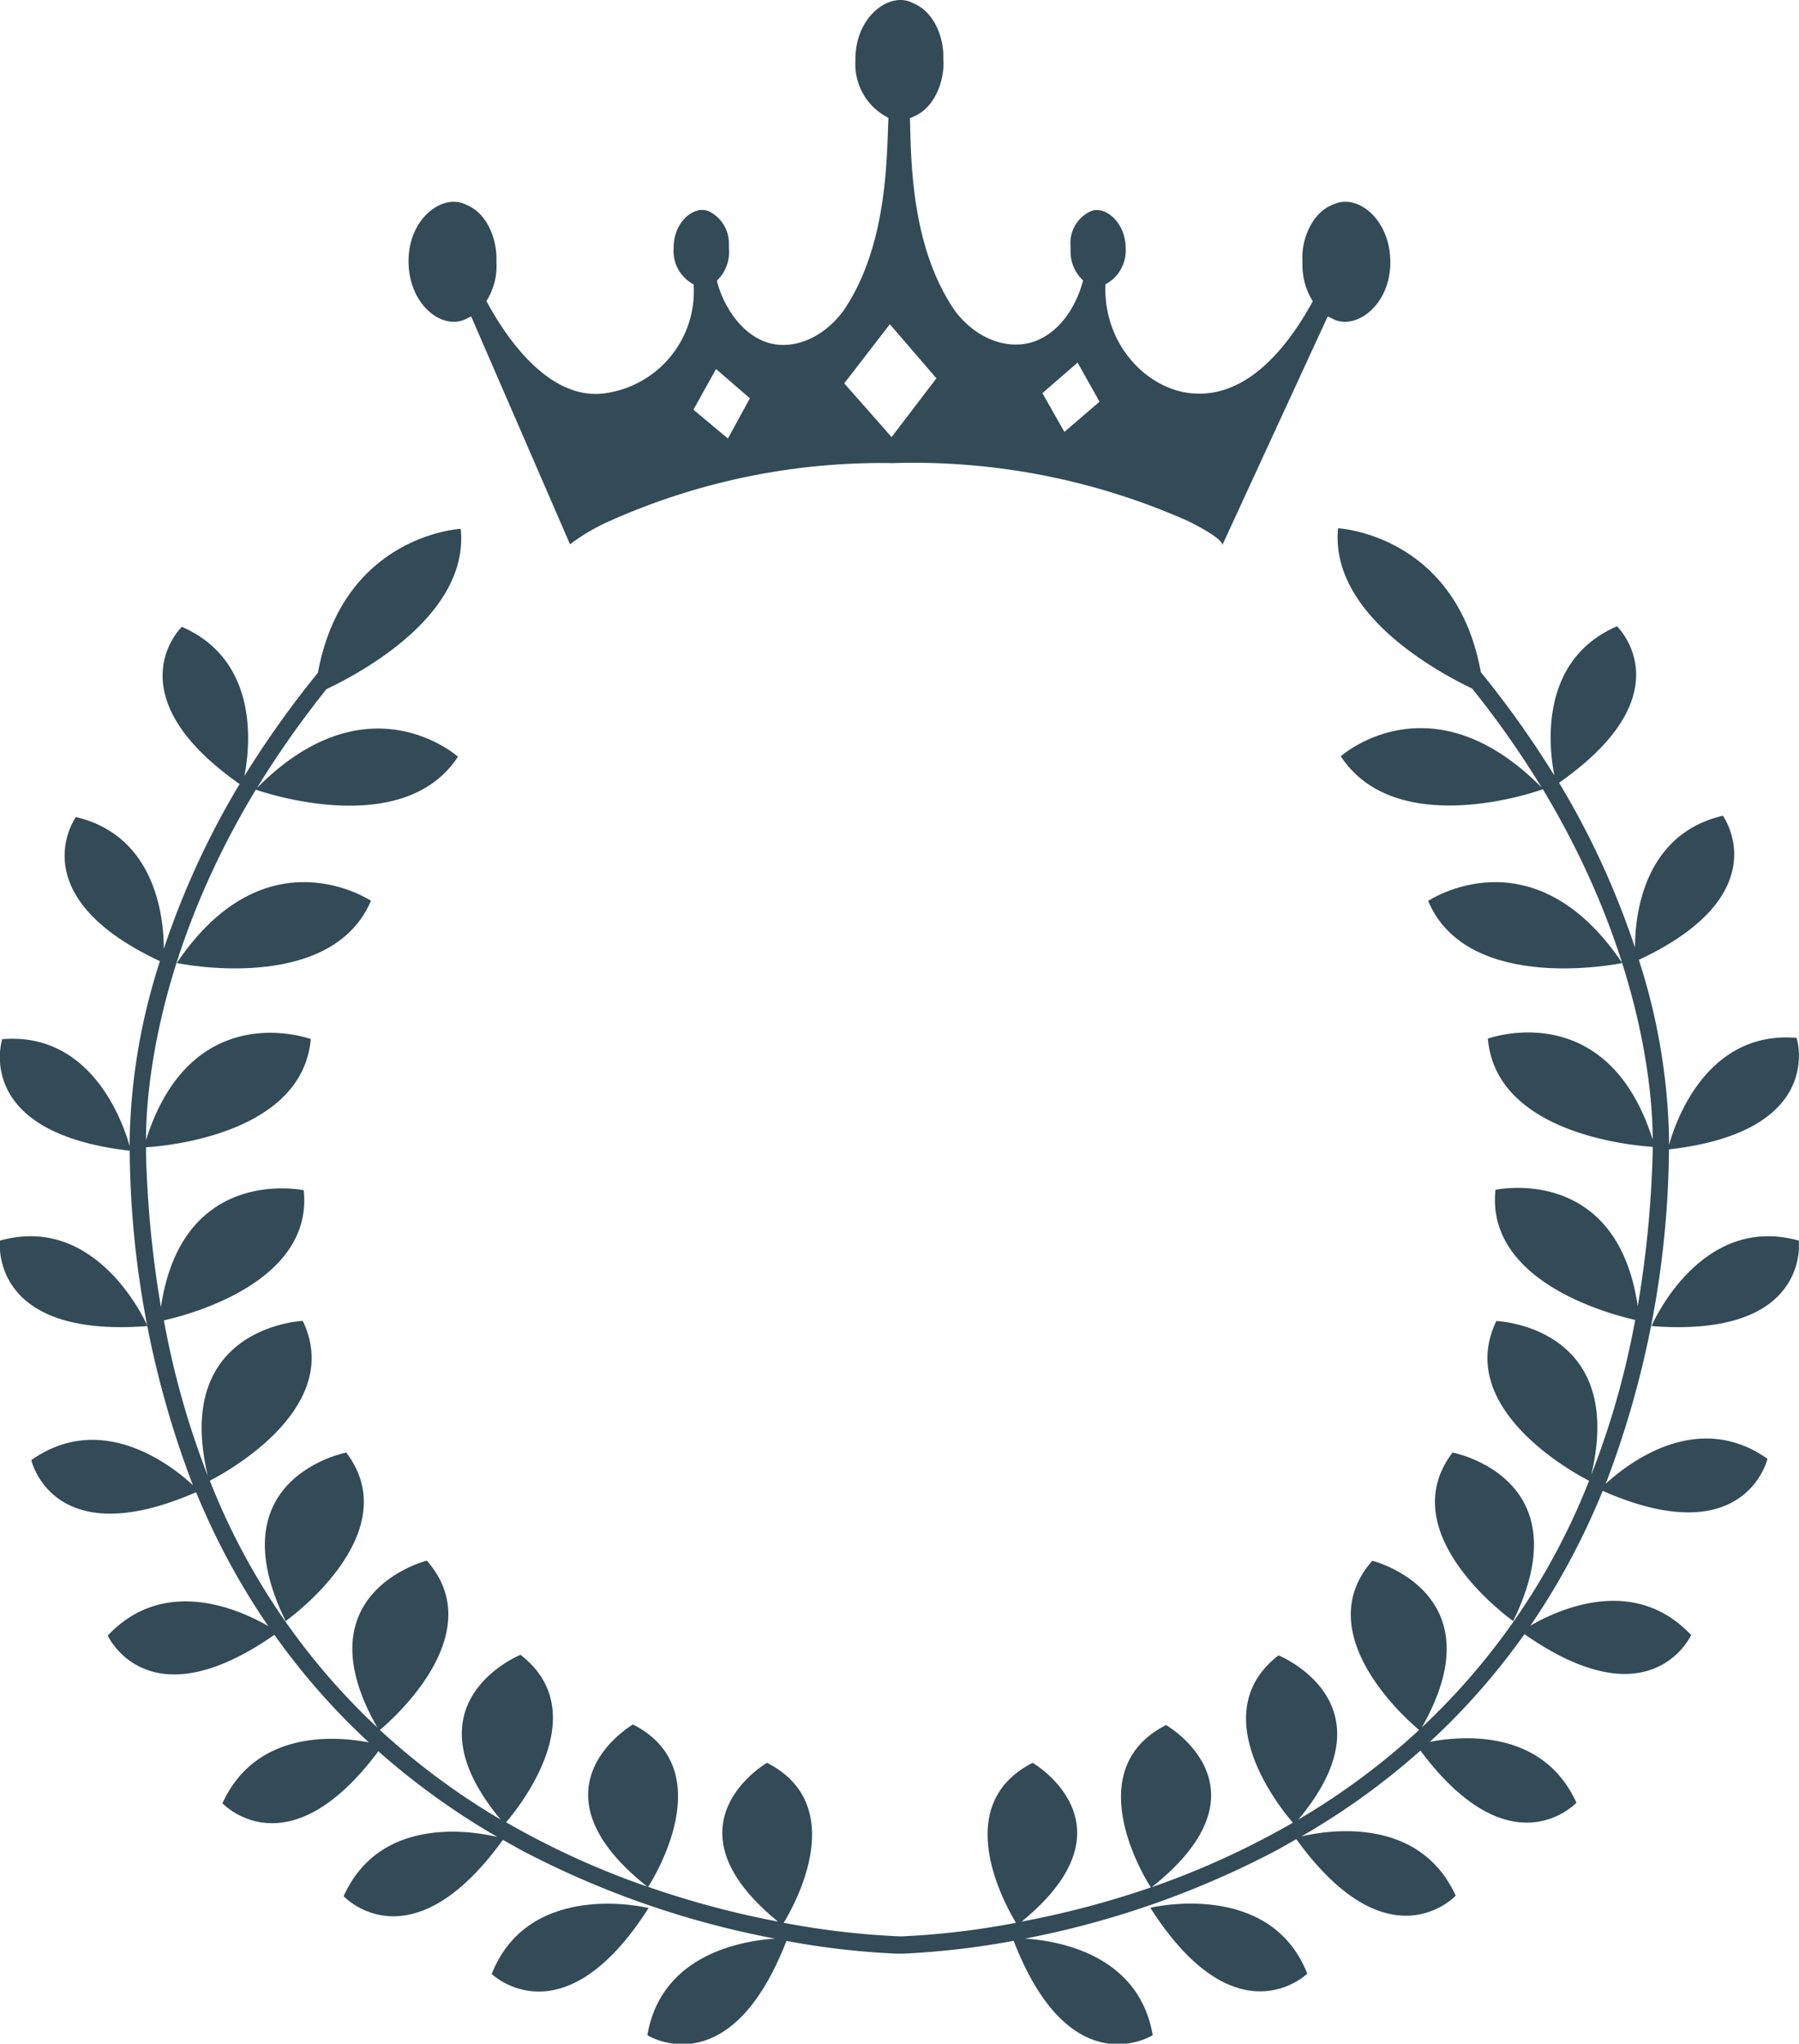 <svg xmlns="http://www.w3.org/2000/svg" viewBox="0 0 163.76 186"><defs><style>.cls-1{fill:#324b56;}</style></defs><title>Frames 02</title><g id="Calque_2" data-name="Calque 2"><g id="Label_02" data-name="Label 02"><path class="cls-1" d="M104.71,173.63c7.84,12.29,14.29,6,14.29,6C115.59,171,104.71,173.63,104.71,173.63Z"/><path class="cls-1" d="M137.74,147.54c6.42-13.09-5.52-15.34-5.52-15.34C126.56,139.65,137.74,147.54,137.74,147.54Z"/><path class="cls-1" d="M146.16,135.05a87,87,0,0,0,5.76-30.11s0-.11,0-.33c14.38-1.64,11.62-10.15,11.62-10.15-8.25-.69-11.06,7.77-11.61,9.75,0-.17,0-.37,0-.59a56.15,56.15,0,0,0-2.75-16.26c12.82-6,7.65-13.12,7.65-13.12-7.23,1.7-8,9.05-8,12a75,75,0,0,0-6.91-15C153.57,63.09,147.19,57,147.19,57c-7.08,3.07-6.22,10.92-5.7,13.58a88.79,88.79,0,0,0-6.69-9.4c-2.28-12.56-13-13.1-13-13.1-.74,7.78,9,13.05,12.21,14.59a85,85,0,0,1,6.32,9c-10.08-10.18-18.28-2.84-18.28-2.84,5,7.62,17.67,3.28,18.39,3,9.16,15.21,10,27.9,10,31.81v.07c-4.18-13.15-15-9.18-15-9.18.73,8.63,13.12,9.73,15,9.85,0,.3,0,.5,0,.5a98.32,98.32,0,0,1-1.36,14c-1.9-13-12.95-10.59-12.95-10.59-.88,8.38,10.45,11.33,12.72,11.84a76.44,76.44,0,0,1-4,14.1c3.22-13.56-8.64-14-8.64-14-3.9,8.09,7.49,14.06,8.44,14.54a61.59,61.59,0,0,1-15.22,22.44c7-12.29-4.51-15.16-4.51-15.16-5.91,6.67,3.34,14.64,4.26,15.4a64.14,64.14,0,0,1-11,8.16c8.91-10.63-1.8-14.95-1.8-14.95-6.86,5.3.23,14,1.31,15.23a75.17,75.17,0,0,1-12.85,5.87c11.35-9,1.3-14.76,1.3-14.76-8.21,4.2-1.58,14.48-1.38,14.78A83.4,83.4,0,0,1,93,174.89c10.75-8.79,1-14.45,1-14.45-7.63,3.89-2.45,13-1.52,14.56A72.24,72.24,0,0,1,82,176.24,73.14,73.14,0,0,1,71.34,175c.94-1.54,6.1-10.67-1.52-14.56,0,0-9.79,5.66,1,14.45A83.3,83.3,0,0,1,59,171.73c.19-.29,6.84-10.58-1.38-14.78,0,0-10,5.78,1.3,14.76a74.74,74.74,0,0,1-12.85-5.86c1.07-1.25,8.17-9.94,1.31-15.24,0,0-10.71,4.32-1.8,15a64.74,64.74,0,0,1-11-8.16c.84-.7,10.21-8.71,4.27-15.41,0,0-11.54,2.88-4.5,15.19a61.72,61.72,0,0,1-15.25-22.47c.86-.43,12.37-6.41,8.46-14.54,0,0-11.9.49-8.64,14.11a76.65,76.65,0,0,1-4-14.16c2.23-.5,13.61-3.44,12.73-11.84,0,0-11.07-2.38-13,10.63a98.32,98.32,0,0,1-1.36-14s0-.24,0-.54c1.81-.11,14.23-1.2,15-9.85,0,0-10.82-4-15,9.19a.25.25,0,0,1,0-.09c0-3.9.8-16.59,10-31.8.67.23,13.42,4.6,18.4-3,0,0-8.21-7.35-18.3,2.85a87.3,87.3,0,0,1,6.33-9c3.23-1.53,13-6.8,12.22-14.59,0,0-10.69.54-13,13.1a89.14,89.14,0,0,0-6.69,9.39c.52-2.66,1.37-10.5-5.7-13.57,0,0-6.39,6.12,5.26,14.31a75.36,75.36,0,0,0-6.9,15c0-3-.81-10.3-8-12,0,0-5.16,7.13,7.65,13.12a55.92,55.92,0,0,0-2.76,16.25c0,.22,0,.41,0,.57-.57-2-3.39-10.4-11.6-9.72,0,0-2.76,8.51,11.61,10.15,0,.23,0,.36,0,.37a86.89,86.89,0,0,0,5.75,30.07c-1.85-1.72-8.26-6.84-14.71-2.28,0,0,1.94,8.63,15,2.92A65.53,65.53,0,0,0,24.42,148c-2.44-1.42-9.41-4.68-14.61.86,0,0,3.6,8,15.17-.07a62.25,62.25,0,0,0,8.6,9.79c-2.94-.56-10.26-1.19-13.33,5.54,0,0,5.91,6.36,14.19-4.73a66.65,66.65,0,0,0,10.84,7.8c-2.22-.53-10.68-2-14,5.39,0,0,6.06,6.54,14.5-5.13.66.37,1.33.76,2,1.11a82.47,82.47,0,0,0,22.76,7.88c-2.89.19-10.35,1.38-11.61,8.79,0,0,7.49,4.74,12.66-8.58a71.56,71.56,0,0,0,10.06,1.16h.55v0a74.13,74.13,0,0,0,10.07-1.17c5.16,13.33,12.66,8.59,12.66,8.59-1.27-7.43-8.75-8.61-11.62-8.79A82.58,82.58,0,0,0,116,168.51c.66-.35,1.33-.74,2-1.12,8.45,11.68,14.51,5.14,14.51,5.14-3.37-7.37-11.84-5.92-14.05-5.39a65.71,65.71,0,0,0,10.84-7.81c8.29,11.1,14.2,4.74,14.2,4.74-3.07-6.74-10.41-6.1-13.34-5.54a62.44,62.44,0,0,0,8.61-9.8c11.57,8.1,15.17.08,15.17.08-5.21-5.55-12.2-2.27-14.63-.85a65.67,65.67,0,0,0,6.58-12.27c13,5.72,15-2.92,15-2.92C154.42,128.2,148,133.35,146.16,135.05Z"/><path class="cls-1" d="M150.33,120.69c14.54,1.13,13.41-7.78,13.41-7.78C154.72,110.39,150.33,120.69,150.33,120.69Z"/><path class="cls-1" d="M147.67,87.65C139.52,75.56,130,82,130,82,133.63,90.6,147.67,87.65,147.67,87.65Z"/><path class="cls-1" d="M44.76,179.66s6.45,6.26,14.28-6C59,173.63,48.17,171,44.76,179.66Z"/><path class="cls-1" d="M26,147.54s11.18-7.89,5.52-15.34C31.54,132.2,19.59,134.45,26,147.54Z"/><path class="cls-1" d="M13.43,120.69S9,110.39,0,112.91C0,112.91-1.1,121.82,13.43,120.69Z"/><path class="cls-1" d="M16.09,87.65s14,2.95,17.68-5.67C33.77,82,24.24,75.56,16.09,87.65Z"/><path class="cls-1" d="M42.47,29l.42-.2,9,20.74a17.88,17.88,0,0,1,3.59-2.11,60.62,60.62,0,0,1,25.79-5.28,61.49,61.49,0,0,1,26.89,5.28c2,1,3.11,1.78,3.11,2.17l9.59-20.8.42.2c2.07,1.13,5.28-1.17,5.28-5.12s-3-6.25-5.09-5.31c-2.17.74-3,3.46-2.91,5v.29c0,.13,0,.26,0,.39a6.21,6.21,0,0,0,.94,3.17C117,32,113.42,36,108.91,35.82c-4.08-.09-8.48-4.11-8.29-9.94a3.48,3.48,0,0,0,1.85-3.27c0-2.46-2-4-3.27-3.34a3.17,3.17,0,0,0-1.75,3.14v.16c0,.1,0,.2,0,.33a3.56,3.56,0,0,0,1.14,2.62c-.46,1.82-1.69,4.31-4,5.38s-5.45.29-7.65-2.59c-4-5.8-4-13.58-4.11-17.56a1.79,1.79,0,0,0,.32-.13c2.17-.91,2.85-3.69,2.72-5.18V5.08c0-1.52-.71-3.95-2.75-4.79-2.08-1.14-5.32,1.2-5.25,5.21a5.44,5.44,0,0,0,3,5.22c-.16,3.95-.13,11.76-4.11,17.59C74.67,31.09,71.66,32,69.39,31s-3.63-3.5-4.11-5.35l0-.13a3.6,3.6,0,0,0,1.07-2.95c0-.09,0-.22,0-.35a3.24,3.24,0,0,0-1.69-2.92c-1.29-.74-3.37.75-3.34,3.31a3.41,3.41,0,0,0,1.82,3.27,9.37,9.37,0,0,1-8.29,9.94c-4.41.46-8.17-3.95-10.57-8.42a6,6,0,0,0,.91-3.56v-.36c0-1.55-.71-4-2.72-4.83-2.11-1.13-5.34,1.2-5.28,5.22S40.4,30.12,42.47,29Zm55.62,4,2,3.56-3.2,2.75v0l-2-3.53ZM81,29.51h0l4.24,4.92-4.08,5.35,0,0-4.31-4.89ZM65.18,33.59h0l3.08,2.66-2,3.66,0,0-3.14-2.62Z"/></g></g></svg>